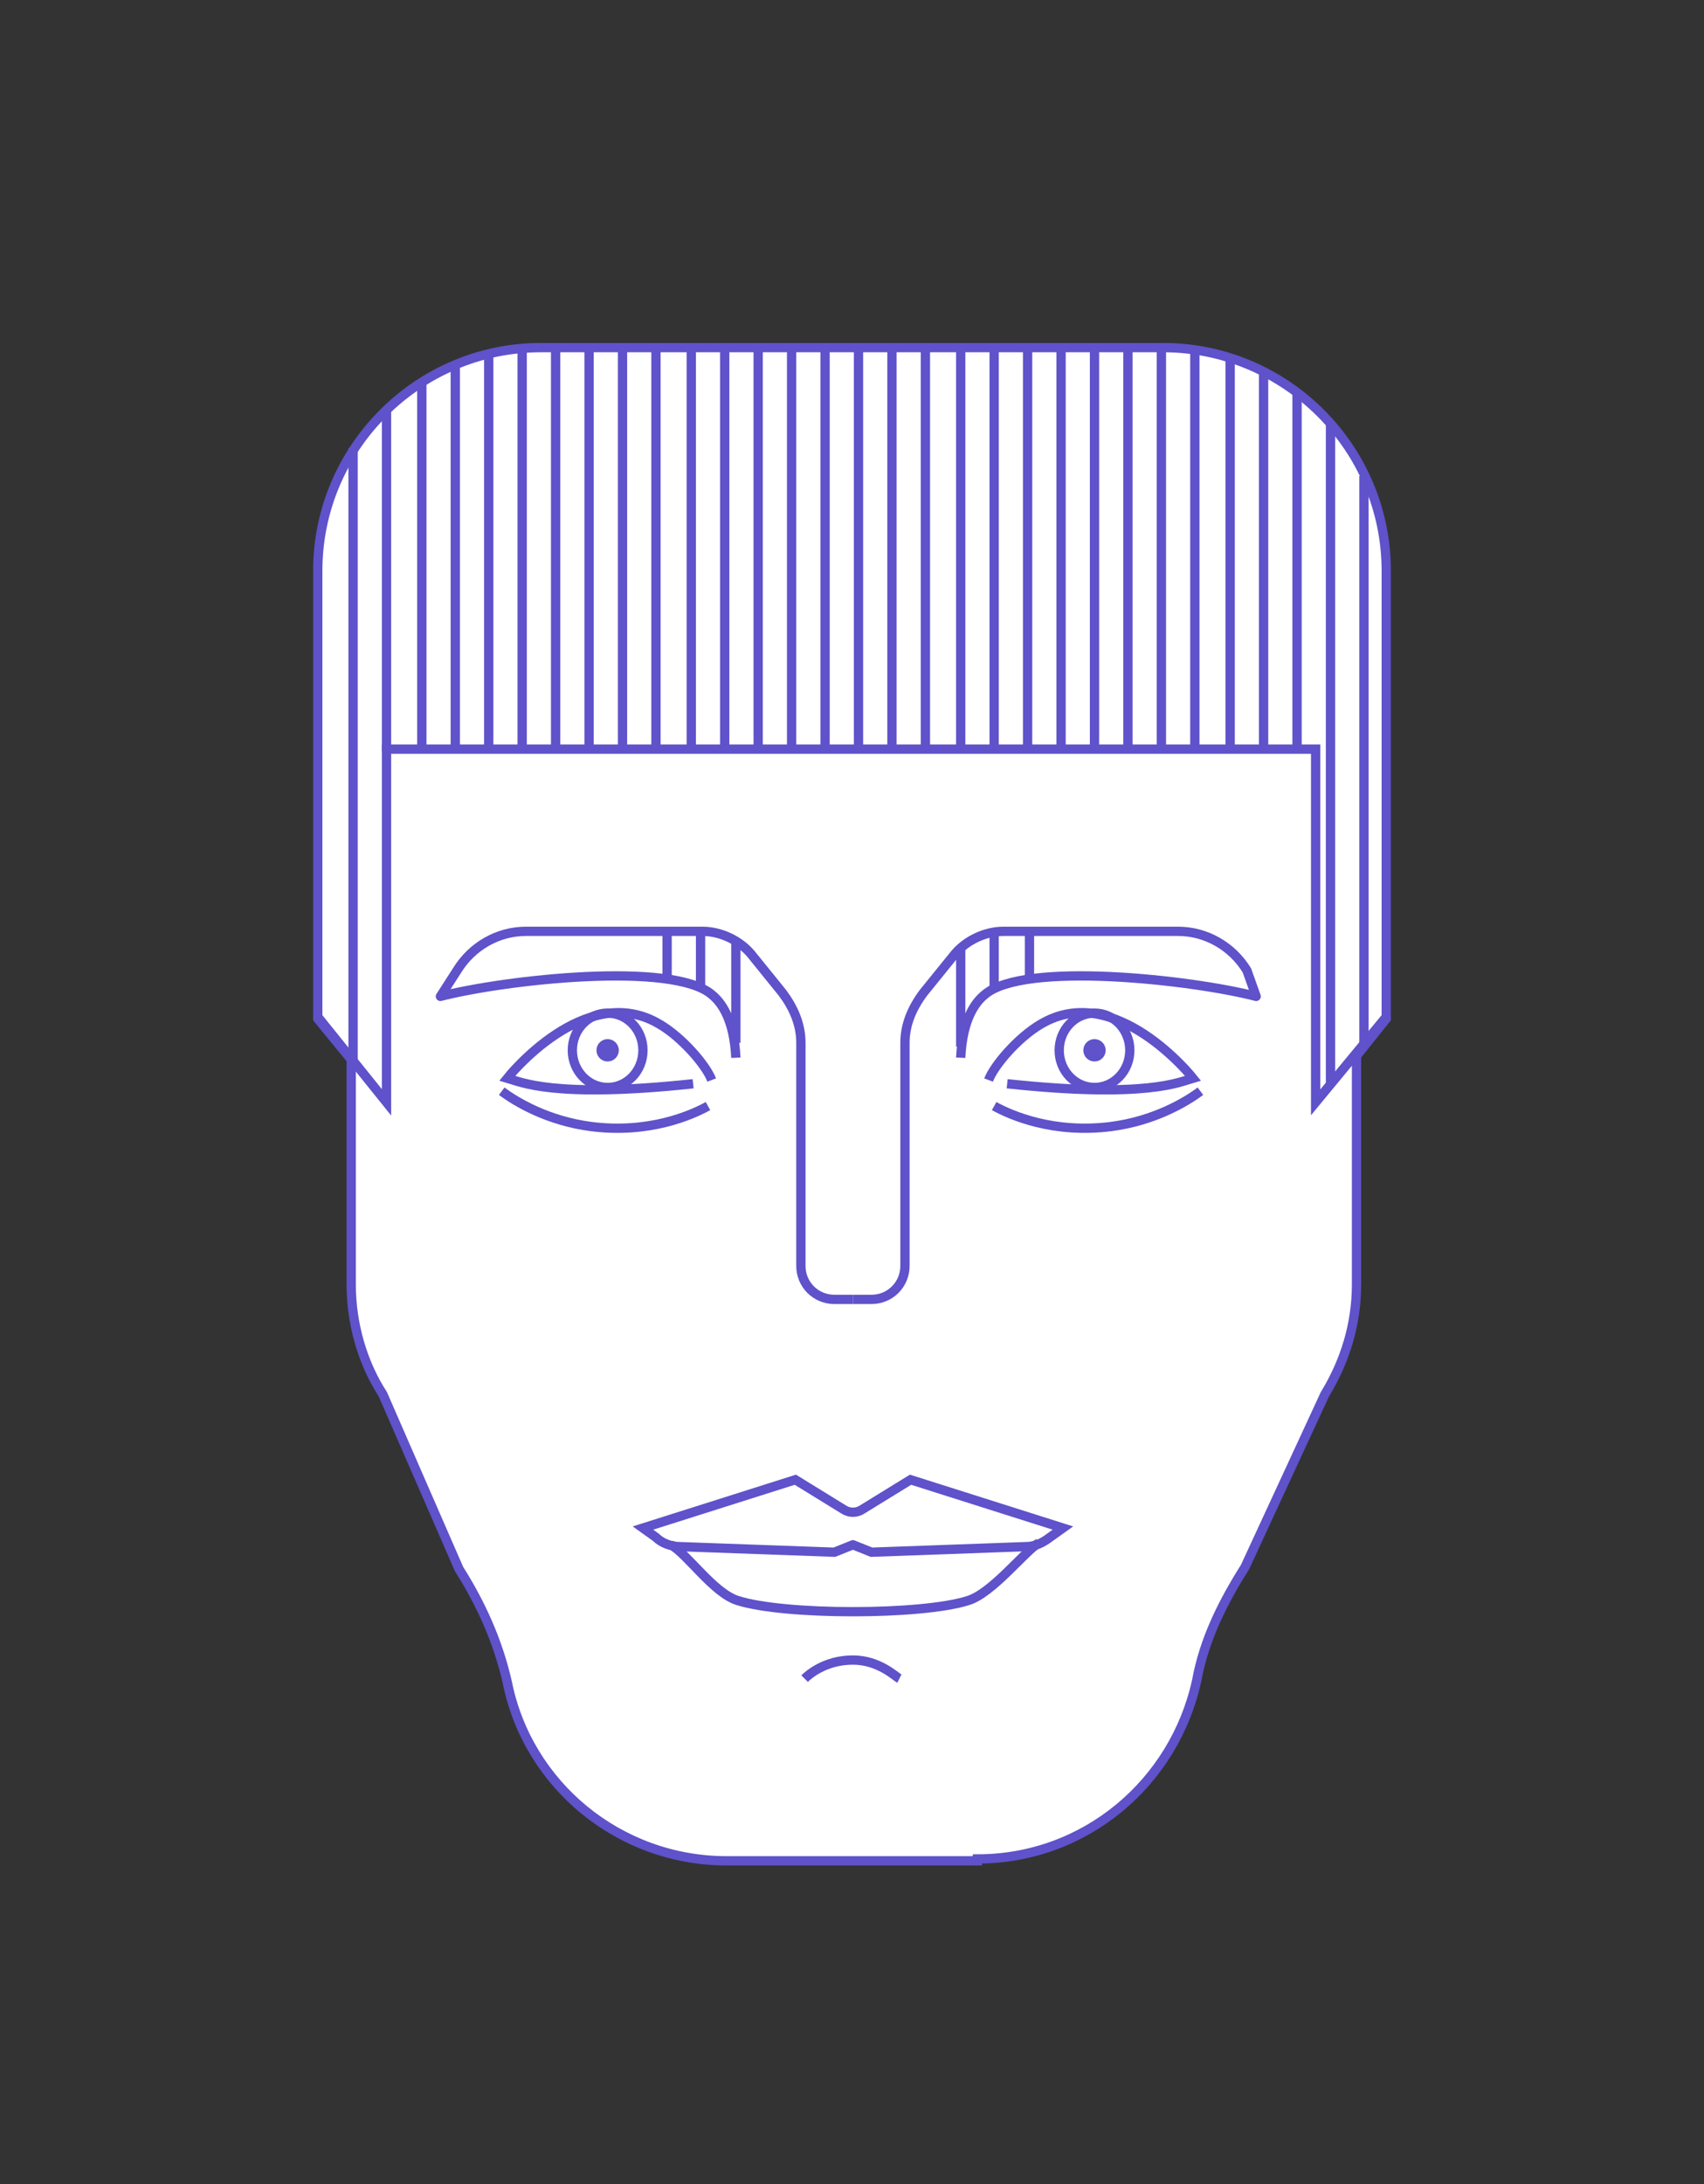 <svg xmlns="http://www.w3.org/2000/svg" viewBox="-250 359.4 91.7 117.5"><rect x="-250" y="359.4" width="91.7" height="117.5" fill="#333333" stroke="none"/><path fill="#FFF" stroke="#5F52CA" stroke-width=".5" stroke-miterlimit="10" d="M-197.4 459.4c5.8 0 10.6-4.1 11.8-9.6.4-2.2 1.4-4.2 2.6-6.1l4.3-9.3c1.1-1.8 1.7-3.8 1.7-5.9v-12.3l1.6-2v-24.1c0-6.6-5.4-12-12-12h-33.5c-6.6 0-12 5.4-12 12v24.1l1.8 2.2v12.1c0 2.1.6 4.2 1.7 5.9l4.1 9.4c1.2 1.9 2.1 3.9 2.6 6.1 1.1 5.5 6 9.6 11.8 9.6h13.5z"/><path fill="none" stroke="#5F52CA" stroke-width=".5" stroke-miterlimit="10" d="M-175.4 414.1l-3.8 4.6v-19h-50v19l-3.7-4.6M-204.1 442.5l-1 .4-8.3-.3c-.5 0-1-.2-1.3-.5l-.7-.5 8.2-2.6 2.6 1.6c.3.2.7.2 1 0l2.6-1.6 8.2 2.6-.7.5c-.4.3-.8.5-1.3.5l-8.3.3-1-.4z"/><path fill="none" stroke="#5F52CA" stroke-width=".5" stroke-miterlimit="10" d="M-213.9 442.5c.9.5 2.3 2.6 3.6 3 2.5.8 9.9.8 12.4 0 1.3-.4 3-2.6 3.8-3.1M-211.7 417.5c-.3-.8-1.6-2.3-2.8-3-4-2.4-8.2 2.9-8.2 2.9.7.2 2.5 1.1 10 .3"/><path fill="none" stroke="#5F52CA" stroke-width=".5" stroke-linejoin="round" stroke-miterlimit="10" d="M-210.4 416.3c-.1-2.1-.8-3-1.3-3.4-2.1-1.8-11.1-.8-14.6.1l.9-1.4c.8-1.3 2.2-2.1 3.7-2.1h9.5c1 0 2 .5 2.6 1.2l1.7 2.1c.6.8 1 1.7 1 2.7v12c0 1 .8 1.8 1.8 1.8h1"/><ellipse fill="none" stroke="#5F52CA" stroke-width=".5" stroke-miterlimit="10" cx="-217.3" cy="415.9" rx="1.9" ry="2"/><path fill="none" stroke="#5F52CA" stroke-width=".5" stroke-linejoin="round" stroke-miterlimit="10" d="M-198.3 416.3c.1-2.1.8-3 1.3-3.4 2.1-1.8 11.1-.8 14.6.1l-.5-1.4c-.8-1.3-2.2-2.1-3.7-2.1h-9.4c-1 0-2 .5-2.6 1.2l-1.7 2.1c-.6.8-1 1.7-1 2.7v12c0 1-.8 1.8-1.8 1.8h-1M-206.7 449.7c.2-.2 1.1-1 2.6-1 1.4 0 2.3.9 2.5 1M-211.9 418.9c-.9.5-3.2 1.5-6.3 1.1-2.3-.3-4-1.3-4.8-1.9"/><circle fill="#5F52CA" cx="-217.3" cy="415.9" r=".6"/><path fill="none" stroke="#5F52CA" stroke-width=".5" stroke-miterlimit="10" d="M-196.8 417.5c.3-.8 1.6-2.3 2.8-3 4-2.4 8.2 2.9 8.2 2.9-.7.2-2.5 1.1-10 .3"/><ellipse fill="none" stroke="#5F52CA" stroke-width=".5" stroke-miterlimit="10" cx="-191.1" cy="415.9" rx="1.9" ry="2"/><path fill="none" stroke="#5F52CA" stroke-width=".5" stroke-linejoin="round" stroke-miterlimit="10" d="M-196.5 418.9c.9.5 3.2 1.5 6.3 1.1 2.3-.3 4-1.3 4.8-1.9"/><circle fill="#5F52CA" cx="-191.1" cy="415.9" r=".6"/><path fill="none" stroke="#5F52CA" stroke-width=".5" stroke-miterlimit="10" d="M-225.5 379v20.8M-227.3 380v19.8M-229.2 381.4v18.4M-231 383.5v33M-223.7 378.4v21.4M-211 378.1v21.6M-207.4 378.1v21.6M-209.2 378.1v21.6M-220.1 378.1v21.7M-218.3 378.1v21.7M-216.5 378.1v21.6M-214.7 378.1v21.5M-212.8 378.1v21.5M-221.9 378.1v21.8M-200.2 378.1v21.6M-202 378.1v21.6M-203.8 378.1v21.6M-205.6 378.1v21.6M-198.3 378.1v21.6M-185.7 378.1v21.6M-182 379.3v20.4M-183.8 378.6v21.1M-194.7 378.1v21.6M-192.9 378.1v21.6M-191.1 378.1v21.5M-189.3 378.1v21.6M-187.5 378.1v21.6M-196.5 378.1v21.7M-198.3 410.4v5.3M-176.6 385v30.5M-178.4 382.2v35.6M-180.2 380.5v19.2M-196.5 409.7v2.9M-214.1 409.6v2.5M-212.3 409.6v3M-210.4 410.1v5.4M-194.6 409.7v2.4"/></svg>